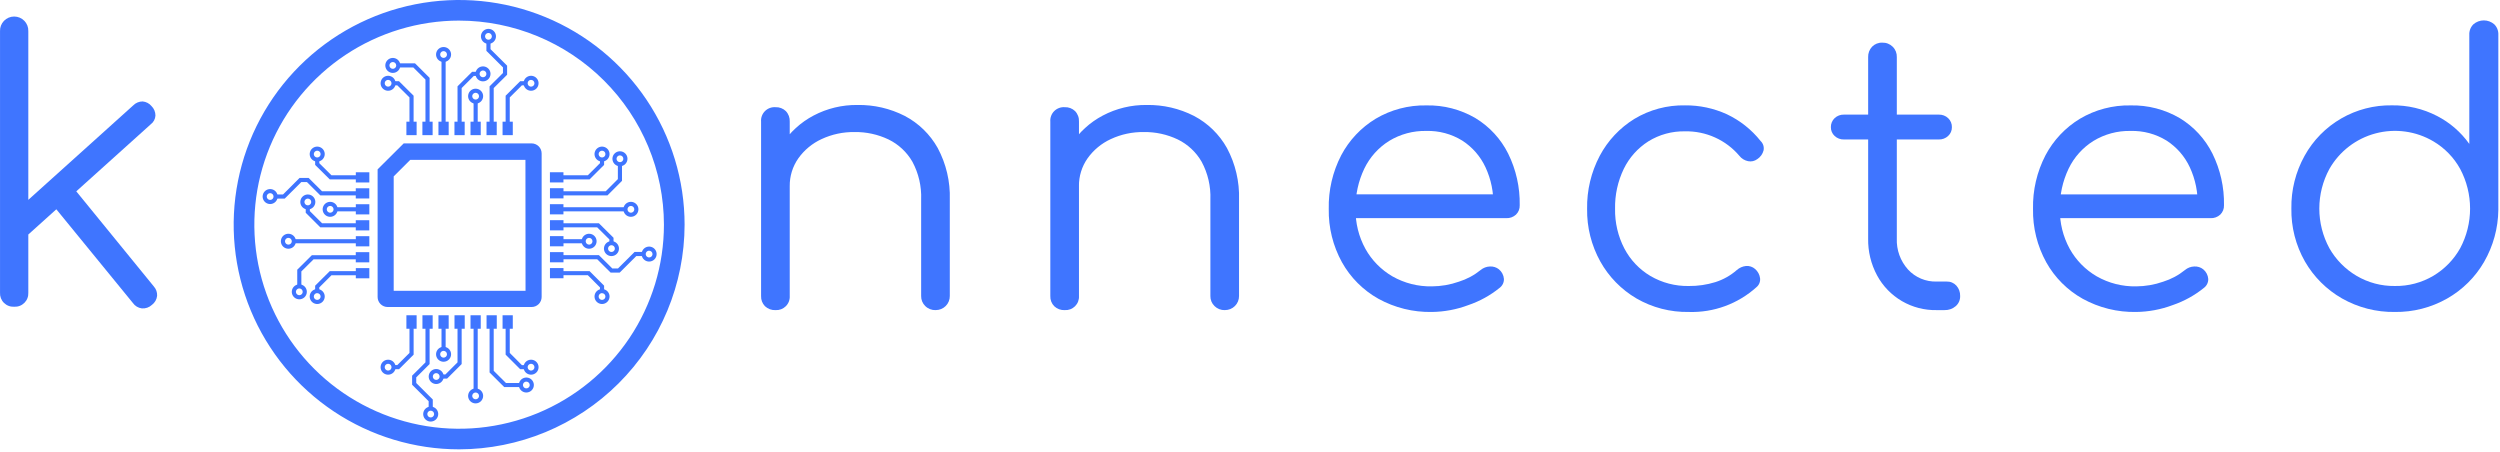<svg width="227" height="41" viewBox="0 0 227 41" fill="none" xmlns="http://www.w3.org/2000/svg">
<path d="M70.423 28.159C70.247 28.168 70.071 28.141 69.905 28.08C69.74 28.019 69.588 27.925 69.46 27.804C69.341 27.682 69.248 27.537 69.187 27.378C69.126 27.219 69.098 27.049 69.106 26.879V11.047C69.091 10.871 69.116 10.694 69.177 10.529C69.238 10.363 69.335 10.212 69.46 10.087C69.585 9.962 69.736 9.866 69.903 9.805C70.069 9.744 70.247 9.719 70.423 9.733C70.594 9.726 70.765 9.754 70.925 9.815C71.085 9.876 71.23 9.968 71.353 10.087C71.475 10.215 71.569 10.366 71.63 10.531C71.691 10.696 71.717 10.872 71.708 11.047V26.878C71.718 27.048 71.691 27.219 71.629 27.379C71.568 27.538 71.474 27.683 71.353 27.804C71.232 27.925 71.086 28.019 70.926 28.08C70.766 28.141 70.594 28.167 70.423 28.158V28.159ZM84.958 28.159C84.783 28.165 84.609 28.135 84.446 28.071C84.283 28.007 84.135 27.911 84.012 27.788C83.891 27.67 83.795 27.529 83.731 27.372C83.667 27.216 83.636 27.048 83.64 26.88V18.12C83.687 16.925 83.412 15.739 82.846 14.685C82.343 13.812 81.589 13.108 80.682 12.664C79.718 12.204 78.659 11.973 77.589 11.99C76.556 11.975 75.534 12.194 74.598 12.63C73.752 13.02 73.023 13.624 72.485 14.382C71.967 15.122 71.695 16.006 71.708 16.908H69.849C69.873 15.563 70.27 14.252 70.998 13.119C71.714 12.012 72.703 11.107 73.871 10.492C75.099 9.844 76.471 9.514 77.86 9.532C79.351 9.507 80.825 9.848 82.152 10.525C83.412 11.187 84.452 12.199 85.144 13.439C85.914 14.877 86.293 16.492 86.242 18.121V26.876C86.244 27.045 86.212 27.212 86.148 27.368C86.085 27.524 85.99 27.666 85.87 27.786C85.751 27.905 85.608 27.999 85.451 28.063C85.295 28.126 85.127 28.158 84.958 28.156V28.159Z" fill="#3F75FF"/>
<path d="M96.686 28.159C96.51 28.168 96.334 28.141 96.168 28.08C96.003 28.019 95.852 27.925 95.724 27.804C95.604 27.682 95.511 27.537 95.45 27.378C95.389 27.219 95.362 27.049 95.369 26.879V11.047C95.355 10.871 95.379 10.694 95.44 10.529C95.501 10.363 95.598 10.212 95.723 10.087C95.849 9.962 96 9.866 96.166 9.805C96.332 9.744 96.51 9.719 96.686 9.733C96.858 9.726 97.028 9.754 97.188 9.815C97.348 9.876 97.494 9.968 97.616 10.087C97.738 10.215 97.832 10.366 97.893 10.531C97.954 10.696 97.98 10.872 97.971 11.047V26.878C97.981 27.048 97.954 27.219 97.893 27.379C97.832 27.538 97.738 27.683 97.617 27.804C97.495 27.925 97.35 28.019 97.19 28.08C97.03 28.141 96.859 28.167 96.687 28.158L96.686 28.159ZM111.221 28.159C111.046 28.165 110.872 28.135 110.709 28.071C110.547 28.007 110.399 27.911 110.275 27.788C110.154 27.67 110.058 27.529 109.994 27.372C109.93 27.216 109.899 27.048 109.903 26.88V18.12C109.95 16.925 109.676 15.739 109.108 14.685C108.605 13.812 107.852 13.108 106.945 12.664C105.98 12.204 104.921 11.973 103.852 11.99C102.819 11.975 101.796 12.194 100.86 12.63C100.014 13.02 99.286 13.624 98.747 14.382C98.229 15.122 97.957 16.006 97.969 16.908H96.112C96.135 15.563 96.533 14.252 97.261 13.119C97.976 12.012 98.965 11.107 100.134 10.492C101.361 9.844 102.733 9.514 104.122 9.532C105.613 9.507 107.087 9.848 108.414 10.525C109.674 11.187 110.714 12.199 111.406 13.439C112.176 14.877 112.555 16.492 112.504 18.121V26.876C112.506 27.045 112.474 27.212 112.41 27.368C112.346 27.524 112.251 27.666 112.132 27.786C112.012 27.905 111.87 27.999 111.713 28.063C111.556 28.126 111.388 28.158 111.219 28.156L111.221 28.159Z" fill="#3F75FF"/>
<path d="M130.013 28.326C128.319 28.359 126.646 27.947 125.163 27.13C123.772 26.352 122.626 25.204 121.851 23.815C121.033 22.331 120.619 20.659 120.651 18.965C120.615 17.274 121.004 15.601 121.783 14.098C122.504 12.731 123.585 11.585 124.909 10.783C126.298 9.959 127.89 9.539 129.507 9.571C131.079 9.534 132.63 9.937 133.985 10.733C135.255 11.506 136.281 12.621 136.942 13.949C137.66 15.405 138.019 17.01 137.99 18.631C137.997 18.79 137.971 18.949 137.912 19.097C137.853 19.245 137.764 19.379 137.649 19.49C137.41 19.708 137.094 19.823 136.771 19.809H122.408V17.648H137.044L135.594 18.693C135.636 17.486 135.393 16.286 134.884 15.19C134.424 14.198 133.692 13.357 132.771 12.764C131.793 12.162 130.659 11.858 129.51 11.889C128.319 11.863 127.146 12.179 126.13 12.798C125.158 13.407 124.379 14.277 123.881 15.308C123.335 16.448 123.063 17.699 123.087 18.963C123.062 20.232 123.37 21.487 123.983 22.601C124.559 23.636 125.406 24.497 126.432 25.093C127.522 25.713 128.76 26.027 130.015 26.002C130.85 25.997 131.678 25.854 132.466 25.577C133.186 25.352 133.857 24.992 134.443 24.517C134.681 24.318 134.978 24.206 135.288 24.196C135.581 24.179 135.87 24.27 136.099 24.451C136.231 24.559 136.339 24.692 136.418 24.843C136.496 24.993 136.543 25.158 136.556 25.327C136.561 25.483 136.529 25.638 136.461 25.779C136.393 25.92 136.292 26.042 136.167 26.136C135.321 26.822 134.36 27.352 133.328 27.702C132.268 28.102 131.146 28.313 130.013 28.326V28.326Z" fill="#3F75FF"/>
<path d="M153.337 28.326C151.671 28.356 150.028 27.931 148.587 27.097C147.214 26.291 146.083 25.134 145.309 23.746C144.497 22.283 144.083 20.634 144.109 18.963C144.08 17.287 144.475 15.63 145.258 14.146C145.988 12.771 147.073 11.614 148.401 10.796C149.786 9.961 151.38 9.535 152.999 9.567C154.311 9.553 155.609 9.83 156.802 10.375C157.994 10.939 159.041 11.769 159.86 12.8C159.975 12.909 160.06 13.044 160.108 13.194C160.155 13.345 160.163 13.504 160.132 13.659C160.047 13.986 159.842 14.269 159.557 14.451C159.44 14.538 159.305 14.6 159.163 14.632C159.02 14.664 158.872 14.665 158.728 14.636C158.413 14.573 158.132 14.4 157.934 14.147C157.33 13.434 156.573 12.864 155.719 12.48C154.866 12.095 153.936 11.906 153 11.925C151.826 11.901 150.671 12.216 149.673 12.833C148.712 13.443 147.94 14.306 147.442 15.326C146.895 16.46 146.623 17.706 146.648 18.963C146.626 20.216 146.916 21.455 147.494 22.567C148.035 23.601 148.854 24.463 149.859 25.06C150.913 25.677 152.118 25.991 153.341 25.969C154.16 25.978 154.976 25.859 155.757 25.616C156.474 25.388 157.136 25.016 157.701 24.521C157.936 24.311 158.232 24.182 158.546 24.15C158.692 24.139 158.839 24.158 158.979 24.204C159.118 24.25 159.247 24.323 159.357 24.42C159.61 24.634 159.773 24.934 159.814 25.262C159.832 25.413 159.812 25.566 159.756 25.707C159.7 25.848 159.61 25.973 159.493 26.07C157.812 27.589 155.605 28.398 153.337 28.326V28.326Z" fill="#3F75FF"/>
<path d="M167.431 12.664C167.276 12.669 167.121 12.643 166.976 12.588C166.831 12.534 166.698 12.451 166.585 12.345C166.475 12.244 166.388 12.122 166.329 11.985C166.27 11.848 166.241 11.701 166.244 11.552C166.239 11.399 166.267 11.245 166.326 11.103C166.385 10.961 166.473 10.833 166.585 10.727C166.698 10.621 166.831 10.538 166.976 10.483C167.121 10.428 167.276 10.403 167.431 10.407H176.046C176.201 10.403 176.355 10.429 176.5 10.483C176.645 10.538 176.778 10.621 176.89 10.727C177.003 10.833 177.091 10.961 177.15 11.103C177.209 11.245 177.237 11.399 177.232 11.552C177.234 11.701 177.205 11.848 177.147 11.985C177.088 12.122 177 12.244 176.89 12.345C176.778 12.451 176.645 12.534 176.5 12.588C176.355 12.643 176.201 12.669 176.046 12.664H167.431ZM175.847 28.158C174.742 28.18 173.652 27.898 172.698 27.343C171.744 26.787 170.962 25.979 170.439 25.009C169.885 23.979 169.606 22.825 169.628 21.657V5.187C169.622 5.014 169.65 4.842 169.711 4.68C169.772 4.518 169.864 4.369 169.983 4.243C170.103 4.12 170.248 4.023 170.408 3.959C170.568 3.896 170.74 3.866 170.913 3.873C171.087 3.867 171.262 3.896 171.425 3.96C171.588 4.024 171.735 4.12 171.859 4.244C171.983 4.367 172.08 4.514 172.144 4.676C172.208 4.839 172.237 5.012 172.231 5.187V21.657C172.189 22.691 172.553 23.699 173.246 24.47C173.574 24.829 173.977 25.112 174.427 25.301C174.876 25.49 175.361 25.58 175.848 25.565H176.761C176.925 25.559 177.089 25.589 177.241 25.653C177.393 25.717 177.529 25.813 177.639 25.934C177.87 26.194 177.993 26.531 177.981 26.878C177.987 27.053 177.953 27.226 177.883 27.387C177.813 27.547 177.707 27.689 177.575 27.803C177.293 28.044 176.931 28.17 176.56 28.158H175.847Z" fill="#3F75FF"/>
<path d="M193.962 28.326C192.268 28.359 190.595 27.947 189.112 27.13C187.721 26.352 186.574 25.204 185.799 23.815C184.981 22.331 184.567 20.659 184.598 18.965C184.563 17.274 184.952 15.601 185.731 14.098C186.453 12.731 187.533 11.585 188.857 10.783C190.246 9.959 191.838 9.539 193.454 9.571C195.027 9.534 196.578 9.937 197.933 10.733C199.204 11.506 200.229 12.621 200.891 13.949C201.608 15.405 201.968 17.01 201.938 18.631C201.945 18.79 201.919 18.949 201.86 19.097C201.801 19.245 201.711 19.379 201.597 19.49C201.358 19.708 201.042 19.823 200.718 19.809H186.36V17.649H200.996L199.546 18.693C199.588 17.486 199.344 16.286 198.836 15.19C198.376 14.198 197.643 13.357 196.723 12.764C195.744 12.162 194.611 11.858 193.461 11.889C192.27 11.863 191.097 12.179 190.081 12.799C189.109 13.407 188.33 14.277 187.833 15.308C187.287 16.448 187.014 17.699 187.038 18.963C187.013 20.232 187.322 21.487 187.934 22.601C188.511 23.636 189.357 24.497 190.384 25.093C191.474 25.713 192.712 26.027 193.967 26.002C194.802 25.997 195.63 25.854 196.418 25.577C197.139 25.352 197.81 24.992 198.396 24.517C198.633 24.318 198.931 24.205 199.241 24.196C199.534 24.179 199.822 24.27 200.052 24.451C200.184 24.559 200.292 24.692 200.37 24.843C200.449 24.993 200.496 25.158 200.509 25.328C200.514 25.483 200.481 25.638 200.413 25.779C200.346 25.92 200.245 26.042 200.12 26.136C199.274 26.822 198.313 27.352 197.281 27.702C196.22 28.102 195.096 28.313 193.962 28.326V28.326Z" fill="#3F75FF"/>
<path d="M217.452 28.326C215.771 28.352 214.114 27.927 212.653 27.097C211.253 26.297 210.093 25.14 209.29 23.746C208.454 22.279 208.028 20.615 208.057 18.929C208.03 17.257 208.444 15.608 209.257 14.146C210.035 12.736 211.185 11.565 212.582 10.758C213.978 9.951 215.569 9.538 217.184 9.565C218.605 9.544 220.01 9.874 221.273 10.525C222.444 11.125 223.452 11.997 224.213 13.068V3.165C224.204 2.988 224.233 2.811 224.297 2.646C224.361 2.481 224.459 2.331 224.585 2.206C224.847 1.978 225.184 1.852 225.531 1.852C225.879 1.852 226.216 1.978 226.478 2.206C226.604 2.331 226.702 2.481 226.766 2.646C226.83 2.812 226.858 2.988 226.849 3.165V19.06C226.829 20.723 226.381 22.352 225.548 23.792C224.747 25.173 223.592 26.317 222.202 27.107C220.756 27.928 219.116 28.349 217.452 28.326ZM217.452 25.968C218.682 25.989 219.893 25.668 220.95 25.042C221.968 24.434 222.809 23.57 223.387 22.536C223.976 21.428 224.283 20.194 224.283 18.941C224.283 17.687 223.976 16.453 223.387 15.345C222.817 14.306 221.976 13.44 220.954 12.836C220.171 12.373 219.303 12.071 218.401 11.947C217.499 11.822 216.581 11.879 215.701 12.113C214.821 12.346 213.997 12.752 213.277 13.307C212.556 13.863 211.954 14.555 211.506 15.345C210.907 16.45 210.594 17.685 210.594 18.941C210.594 20.196 210.907 21.431 211.506 22.536C212.095 23.572 212.946 24.437 213.974 25.045C215.026 25.666 216.23 25.985 217.452 25.968V25.968Z" fill="#3F75FF"/>
<path d="M48.268 13.02H36.657L34.287 15.378V26.968C34.287 27.209 34.383 27.441 34.554 27.611C34.726 27.782 34.958 27.877 35.2 27.877H48.268C48.51 27.877 48.742 27.782 48.913 27.611C49.084 27.441 49.181 27.209 49.181 26.968V13.945C49.182 13.826 49.161 13.707 49.117 13.596C49.073 13.485 49.007 13.383 48.924 13.297C48.841 13.212 48.741 13.143 48.631 13.095C48.521 13.048 48.403 13.022 48.283 13.02H48.268ZM47.719 26.407H35.748V16.014L37.25 14.517H47.71L47.719 26.407Z" fill="#3F75FF"/>
<path d="M37.829 11.048H36.901V12.272H37.829V11.048Z" fill="#3F75FF"/>
<path d="M39.282 11.048H38.354V12.272H39.282V11.048Z" fill="#3F75FF"/>
<path d="M40.74 11.048H39.812V12.272H40.74V11.048Z" fill="#3F75FF"/>
<path d="M42.193 11.048H41.265V12.272H42.193V11.048Z" fill="#3F75FF"/>
<path d="M43.651 11.048H42.722V12.272H43.651V11.048Z" fill="#3F75FF"/>
<path d="M46.561 11.048H45.633V12.272H46.561V11.048Z" fill="#3F75FF"/>
<path d="M45.104 11.048H44.176V12.272H45.104V11.048Z" fill="#3F75FF"/>
<path d="M37.555 11.104H37.18V8.846L36.071 7.747H35.794V7.373H36.228L37.555 8.691V11.104Z" fill="#3F75FF"/>
<path d="M35.241 8.241C35.106 8.241 34.974 8.201 34.862 8.126C34.749 8.051 34.662 7.945 34.61 7.821C34.559 7.697 34.545 7.56 34.572 7.428C34.598 7.296 34.663 7.175 34.758 7.08C34.854 6.985 34.975 6.92 35.108 6.894C35.24 6.868 35.377 6.881 35.502 6.933C35.627 6.984 35.733 7.071 35.808 7.183C35.883 7.295 35.923 7.426 35.923 7.561C35.923 7.741 35.851 7.914 35.723 8.042C35.595 8.169 35.422 8.241 35.241 8.241V8.241ZM35.241 7.253C35.18 7.253 35.12 7.271 35.07 7.305C35.019 7.338 34.98 7.386 34.956 7.442C34.933 7.499 34.927 7.56 34.939 7.62C34.951 7.679 34.98 7.734 35.023 7.777C35.066 7.82 35.121 7.849 35.181 7.861C35.24 7.873 35.302 7.867 35.359 7.843C35.415 7.82 35.463 7.781 35.497 7.73C35.531 7.68 35.549 7.621 35.549 7.56C35.548 7.479 35.516 7.401 35.458 7.343C35.401 7.286 35.322 7.253 35.241 7.253V7.253Z" fill="#3F75FF"/>
<path d="M46.286 11.104H45.911V8.691L47.234 7.373H47.668V7.747H47.389L46.286 8.846V11.104Z" fill="#3F75FF"/>
<path d="M48.22 8.241C48.085 8.241 47.953 8.201 47.841 8.126C47.729 8.051 47.641 7.945 47.59 7.821C47.538 7.697 47.524 7.56 47.551 7.428C47.577 7.296 47.642 7.175 47.737 7.08C47.833 6.985 47.955 6.92 48.087 6.894C48.219 6.868 48.356 6.881 48.481 6.933C48.606 6.984 48.712 7.071 48.787 7.183C48.862 7.295 48.902 7.426 48.902 7.561C48.902 7.741 48.831 7.914 48.703 8.042C48.575 8.169 48.401 8.241 48.22 8.241V8.241ZM48.22 7.253C48.159 7.253 48.1 7.271 48.049 7.305C47.998 7.338 47.959 7.386 47.935 7.442C47.912 7.499 47.906 7.56 47.918 7.62C47.93 7.679 47.959 7.734 48.002 7.777C48.045 7.82 48.1 7.849 48.16 7.861C48.22 7.873 48.282 7.867 48.338 7.843C48.394 7.82 48.442 7.781 48.476 7.73C48.51 7.68 48.528 7.621 48.528 7.56C48.528 7.479 48.495 7.401 48.438 7.343C48.38 7.286 48.302 7.253 48.22 7.253Z" fill="#3F75FF"/>
<path d="M41.918 11.104H41.543V7.838L42.866 6.519H43.304V6.893H43.022L41.919 7.993L41.918 11.104Z" fill="#3F75FF"/>
<path d="M43.856 7.388C43.721 7.388 43.589 7.348 43.477 7.274C43.365 7.199 43.277 7.093 43.225 6.968C43.174 6.844 43.16 6.707 43.187 6.576C43.213 6.444 43.278 6.322 43.373 6.227C43.469 6.132 43.59 6.067 43.723 6.041C43.855 6.015 43.992 6.028 44.117 6.08C44.242 6.131 44.348 6.219 44.423 6.33C44.498 6.442 44.538 6.574 44.538 6.708C44.538 6.889 44.467 7.061 44.339 7.189C44.211 7.317 44.037 7.388 43.856 7.388V7.388ZM43.856 6.4C43.795 6.4 43.736 6.418 43.685 6.452C43.634 6.486 43.595 6.534 43.572 6.59C43.548 6.646 43.542 6.708 43.554 6.767C43.566 6.827 43.595 6.881 43.638 6.924C43.681 6.967 43.736 6.996 43.796 7.008C43.856 7.02 43.918 7.014 43.974 6.991C44.03 6.968 44.078 6.928 44.112 6.878C44.146 6.827 44.164 6.768 44.164 6.707C44.164 6.626 44.132 6.548 44.074 6.49C44.016 6.432 43.938 6.4 43.856 6.4V6.4Z" fill="#3F75FF"/>
<path d="M44.829 11.104H44.454V7.838L45.67 6.629V6.119L44.165 4.619V3.797H44.54V4.464L46.046 5.964V6.786L44.829 7.994V11.104Z" fill="#3F75FF"/>
<path d="M39.008 11.102H38.632V7.225L37.529 6.126H36.221V5.752H37.684L39.008 7.07V11.102Z" fill="#3F75FF"/>
<path d="M40.464 5.445H40.089V11.104H40.464V5.445Z" fill="#3F75FF"/>
<path d="M35.669 6.621C35.534 6.621 35.402 6.581 35.29 6.506C35.177 6.431 35.09 6.325 35.038 6.201C34.987 6.077 34.973 5.94 34.999 5.808C35.026 5.676 35.091 5.555 35.186 5.46C35.282 5.365 35.403 5.3 35.536 5.274C35.668 5.247 35.805 5.261 35.93 5.312C36.055 5.364 36.161 5.451 36.236 5.563C36.311 5.675 36.351 5.806 36.351 5.941C36.351 6.121 36.279 6.294 36.151 6.421C36.023 6.549 35.85 6.621 35.669 6.621V6.621ZM35.669 5.633C35.608 5.633 35.548 5.651 35.498 5.685C35.447 5.718 35.407 5.766 35.384 5.822C35.361 5.878 35.355 5.94 35.367 6C35.379 6.059 35.408 6.114 35.451 6.157C35.494 6.2 35.549 6.229 35.609 6.241C35.668 6.253 35.73 6.247 35.787 6.223C35.843 6.2 35.891 6.161 35.925 6.11C35.959 6.06 35.977 6 35.977 5.94C35.977 5.899 35.969 5.859 35.953 5.822C35.938 5.785 35.915 5.751 35.887 5.722C35.858 5.694 35.824 5.671 35.787 5.656C35.749 5.64 35.709 5.632 35.669 5.632V5.633Z" fill="#3F75FF"/>
<path d="M40.277 5.63C40.142 5.63 40.01 5.59 39.898 5.515C39.785 5.44 39.698 5.334 39.646 5.21C39.595 5.085 39.581 4.949 39.608 4.817C39.634 4.685 39.699 4.564 39.794 4.469C39.89 4.374 40.011 4.309 40.144 4.283C40.276 4.256 40.413 4.27 40.538 4.321C40.663 4.373 40.769 4.46 40.844 4.572C40.919 4.684 40.959 4.815 40.959 4.95C40.959 5.13 40.887 5.303 40.759 5.43C40.631 5.558 40.458 5.63 40.277 5.63ZM40.277 4.642C40.216 4.642 40.156 4.66 40.106 4.694C40.055 4.727 40.016 4.775 39.992 4.831C39.969 4.887 39.963 4.949 39.975 5.009C39.987 5.068 40.016 5.123 40.059 5.166C40.102 5.209 40.157 5.238 40.217 5.25C40.276 5.261 40.339 5.255 40.395 5.232C40.451 5.209 40.499 5.17 40.533 5.119C40.567 5.069 40.585 5.009 40.585 4.949C40.585 4.867 40.552 4.789 40.495 4.731C40.437 4.674 40.359 4.641 40.277 4.641V4.642Z" fill="#3F75FF"/>
<path d="M44.352 3.982C44.217 3.982 44.085 3.942 43.972 3.868C43.86 3.793 43.773 3.687 43.721 3.562C43.669 3.438 43.656 3.301 43.682 3.17C43.709 3.038 43.774 2.916 43.869 2.821C43.965 2.726 44.086 2.662 44.218 2.635C44.351 2.609 44.488 2.623 44.613 2.674C44.737 2.725 44.844 2.813 44.919 2.924C44.994 3.036 45.034 3.168 45.034 3.302C45.034 3.483 44.962 3.656 44.834 3.783C44.706 3.911 44.533 3.982 44.352 3.982V3.982ZM44.352 2.994C44.291 2.994 44.231 3.012 44.181 3.045C44.13 3.079 44.09 3.127 44.067 3.183C44.044 3.239 44.038 3.301 44.05 3.36C44.062 3.42 44.091 3.475 44.134 3.518C44.177 3.56 44.232 3.59 44.291 3.601C44.351 3.613 44.413 3.607 44.469 3.584C44.526 3.561 44.574 3.521 44.608 3.471C44.642 3.421 44.66 3.361 44.66 3.301C44.659 3.219 44.627 3.141 44.569 3.084C44.511 3.026 44.433 2.994 44.352 2.994Z" fill="#3F75FF"/>
<path d="M43.376 9.225H43.001V11.104H43.376V9.225Z" fill="#3F75FF"/>
<path d="M43.187 9.413C43.052 9.413 42.92 9.373 42.808 9.298C42.696 9.224 42.608 9.117 42.557 8.993C42.505 8.869 42.491 8.732 42.518 8.6C42.544 8.468 42.609 8.347 42.705 8.252C42.8 8.157 42.922 8.092 43.054 8.066C43.186 8.04 43.324 8.053 43.448 8.105C43.573 8.156 43.679 8.243 43.754 8.355C43.829 8.467 43.869 8.598 43.869 8.733C43.869 8.913 43.797 9.086 43.67 9.214C43.542 9.341 43.368 9.413 43.187 9.413V9.413ZM43.187 8.425C43.126 8.425 43.067 8.443 43.016 8.477C42.965 8.511 42.926 8.559 42.903 8.615C42.879 8.671 42.873 8.732 42.885 8.792C42.897 8.851 42.926 8.906 42.969 8.949C43.012 8.992 43.067 9.021 43.127 9.033C43.187 9.045 43.249 9.039 43.305 9.016C43.361 8.992 43.409 8.953 43.443 8.903C43.477 8.852 43.495 8.793 43.495 8.732C43.495 8.692 43.487 8.652 43.472 8.614C43.456 8.577 43.434 8.543 43.405 8.515C43.377 8.486 43.343 8.463 43.305 8.448C43.268 8.432 43.228 8.424 43.187 8.424V8.425Z" fill="#3F75FF"/>
<path d="M46.561 28.626H45.633V29.85H46.561V28.626Z" fill="#3F75FF"/>
<path d="M45.107 28.626H44.179V29.85H45.107V28.626Z" fill="#3F75FF"/>
<path d="M43.651 28.626H42.722V29.85H43.651V28.626Z" fill="#3F75FF"/>
<path d="M42.197 28.626H41.269V29.85H42.197V28.626Z" fill="#3F75FF"/>
<path d="M40.74 28.626H39.812V29.85H40.74V28.626Z" fill="#3F75FF"/>
<path d="M37.829 28.626H36.901V29.85H37.829V28.626Z" fill="#3F75FF"/>
<path d="M39.286 28.626H38.358V29.85H39.286V28.626Z" fill="#3F75FF"/>
<path d="M47.669 33.525H47.234L45.911 32.202V29.79H46.286V32.047L47.389 33.153H47.668L47.669 33.525Z" fill="#3F75FF"/>
<path d="M48.22 34.021C48.085 34.021 47.953 33.981 47.841 33.907C47.729 33.832 47.641 33.726 47.59 33.601C47.538 33.477 47.524 33.34 47.551 33.209C47.577 33.077 47.642 32.956 47.737 32.86C47.833 32.765 47.955 32.7 48.087 32.674C48.219 32.648 48.356 32.661 48.481 32.713C48.606 32.764 48.712 32.852 48.787 32.963C48.862 33.075 48.902 33.207 48.902 33.341C48.902 33.522 48.831 33.694 48.703 33.822C48.575 33.95 48.401 34.021 48.22 34.021ZM48.22 33.033C48.159 33.033 48.1 33.051 48.049 33.084C47.998 33.118 47.959 33.166 47.935 33.222C47.912 33.278 47.906 33.34 47.918 33.399C47.93 33.459 47.959 33.514 48.002 33.556C48.045 33.599 48.1 33.629 48.16 33.641C48.22 33.652 48.282 33.646 48.338 33.623C48.394 33.6 48.442 33.56 48.476 33.51C48.51 33.459 48.528 33.4 48.528 33.34C48.528 33.299 48.52 33.259 48.505 33.222C48.489 33.184 48.467 33.15 48.438 33.122C48.41 33.093 48.376 33.07 48.338 33.055C48.301 33.039 48.261 33.031 48.22 33.031V33.033Z" fill="#3F75FF"/>
<path d="M36.228 33.525H35.794V33.151H36.072L37.181 32.046V29.79H37.557V32.202L36.228 33.525Z" fill="#3F75FF"/>
<path d="M35.241 34.021C35.106 34.021 34.974 33.981 34.862 33.907C34.749 33.832 34.662 33.726 34.61 33.601C34.559 33.477 34.545 33.34 34.572 33.209C34.598 33.077 34.663 32.956 34.758 32.86C34.854 32.765 34.975 32.7 35.108 32.674C35.24 32.648 35.377 32.661 35.502 32.713C35.627 32.764 35.733 32.852 35.808 32.963C35.883 33.075 35.923 33.207 35.923 33.341C35.923 33.522 35.851 33.694 35.723 33.822C35.595 33.95 35.422 34.021 35.241 34.021ZM35.241 33.033C35.18 33.033 35.12 33.051 35.07 33.084C35.019 33.118 34.98 33.166 34.956 33.222C34.933 33.278 34.927 33.34 34.939 33.399C34.951 33.459 34.98 33.514 35.023 33.556C35.066 33.599 35.121 33.629 35.181 33.641C35.24 33.652 35.302 33.646 35.359 33.623C35.415 33.6 35.463 33.56 35.497 33.51C35.531 33.459 35.549 33.4 35.549 33.34C35.549 33.299 35.541 33.259 35.526 33.222C35.51 33.184 35.487 33.15 35.459 33.122C35.43 33.093 35.396 33.07 35.359 33.055C35.321 33.039 35.281 33.031 35.241 33.031V33.033Z" fill="#3F75FF"/>
<path d="M40.596 34.375H40.157V34.001H40.44L41.543 32.902V29.791H41.919V33.056L40.596 34.375Z" fill="#3F75FF"/>
<path d="M39.609 34.868C39.474 34.868 39.342 34.828 39.23 34.753C39.118 34.678 39.03 34.572 38.978 34.448C38.927 34.324 38.913 34.187 38.94 34.055C38.966 33.923 39.031 33.802 39.126 33.707C39.222 33.612 39.343 33.547 39.476 33.521C39.608 33.495 39.745 33.508 39.87 33.56C39.995 33.611 40.101 33.698 40.176 33.81C40.251 33.922 40.291 34.053 40.291 34.188C40.291 34.368 40.219 34.541 40.091 34.669C39.964 34.796 39.79 34.868 39.609 34.868V34.868ZM39.609 33.88C39.548 33.88 39.489 33.898 39.438 33.932C39.387 33.966 39.348 34.014 39.324 34.07C39.301 34.126 39.295 34.187 39.307 34.247C39.319 34.306 39.348 34.361 39.391 34.404C39.434 34.447 39.489 34.476 39.549 34.488C39.609 34.5 39.67 34.494 39.727 34.471C39.783 34.447 39.831 34.408 39.865 34.358C39.899 34.307 39.917 34.248 39.917 34.187C39.917 34.106 39.884 34.028 39.826 33.97C39.769 33.913 39.691 33.88 39.609 33.88V33.88Z" fill="#3F75FF"/>
<path d="M39.298 37.102H38.922V36.432L37.42 34.935V34.111L38.633 32.902V29.791H39.008V33.056L37.795 34.264V34.779L39.297 36.276L39.298 37.102Z" fill="#3F75FF"/>
<path d="M47.244 35.145H45.781L44.454 33.822V29.79H44.829V33.669L45.938 34.774H47.247L47.244 35.145Z" fill="#3F75FF"/>
<path d="M43.376 29.79H43.001V35.452H43.376V29.79Z" fill="#3F75FF"/>
<path d="M47.792 35.64C47.657 35.64 47.525 35.6 47.413 35.525C47.3 35.45 47.213 35.344 47.161 35.22C47.11 35.096 47.096 34.959 47.123 34.827C47.149 34.695 47.214 34.574 47.309 34.479C47.405 34.384 47.526 34.319 47.659 34.293C47.791 34.267 47.928 34.28 48.053 34.331C48.178 34.383 48.284 34.47 48.359 34.582C48.434 34.694 48.474 34.825 48.474 34.96C48.474 35.14 48.402 35.313 48.274 35.441C48.146 35.568 47.973 35.64 47.792 35.64V35.64ZM47.792 34.651C47.731 34.651 47.671 34.669 47.621 34.703C47.57 34.736 47.531 34.784 47.507 34.84C47.484 34.897 47.478 34.958 47.49 35.018C47.502 35.077 47.531 35.132 47.574 35.175C47.617 35.218 47.672 35.247 47.732 35.259C47.791 35.271 47.853 35.265 47.91 35.241C47.966 35.218 48.014 35.179 48.048 35.128C48.082 35.078 48.1 35.019 48.1 34.958C48.099 34.877 48.067 34.799 48.009 34.741C47.952 34.684 47.873 34.651 47.792 34.651V34.651Z" fill="#3F75FF"/>
<path d="M43.187 36.628C43.052 36.628 42.92 36.588 42.808 36.514C42.696 36.439 42.608 36.333 42.557 36.208C42.505 36.084 42.491 35.947 42.518 35.816C42.544 35.684 42.609 35.562 42.705 35.467C42.8 35.372 42.922 35.307 43.054 35.281C43.186 35.255 43.324 35.269 43.448 35.32C43.573 35.371 43.679 35.459 43.754 35.57C43.829 35.682 43.869 35.814 43.869 35.948C43.869 36.129 43.797 36.301 43.67 36.429C43.542 36.556 43.368 36.628 43.187 36.628V36.628ZM43.187 35.641C43.126 35.641 43.067 35.658 43.016 35.692C42.965 35.726 42.926 35.774 42.903 35.83C42.879 35.886 42.873 35.948 42.885 36.007C42.897 36.067 42.926 36.121 42.969 36.164C43.012 36.207 43.067 36.236 43.127 36.248C43.187 36.26 43.249 36.254 43.305 36.231C43.361 36.208 43.409 36.168 43.443 36.118C43.477 36.067 43.495 36.008 43.495 35.947C43.495 35.907 43.487 35.867 43.472 35.83C43.456 35.792 43.434 35.758 43.405 35.73C43.377 35.701 43.343 35.678 43.305 35.663C43.268 35.648 43.228 35.64 43.187 35.64V35.641Z" fill="#3F75FF"/>
<path d="M39.109 38.278C38.974 38.278 38.842 38.238 38.73 38.163C38.618 38.089 38.53 37.983 38.478 37.858C38.427 37.734 38.413 37.597 38.44 37.465C38.466 37.334 38.531 37.212 38.626 37.117C38.722 37.022 38.843 36.957 38.976 36.931C39.108 36.905 39.245 36.918 39.37 36.97C39.495 37.021 39.601 37.108 39.676 37.22C39.751 37.332 39.791 37.464 39.791 37.598C39.791 37.778 39.719 37.951 39.591 38.079C39.464 38.206 39.29 38.278 39.109 38.278V38.278ZM39.109 37.29C39.048 37.29 38.989 37.308 38.938 37.342C38.887 37.376 38.848 37.424 38.824 37.48C38.801 37.536 38.795 37.597 38.807 37.657C38.819 37.717 38.848 37.771 38.891 37.814C38.934 37.857 38.989 37.886 39.049 37.898C39.109 37.91 39.17 37.904 39.227 37.881C39.283 37.857 39.331 37.818 39.365 37.768C39.399 37.717 39.417 37.658 39.417 37.597C39.417 37.557 39.409 37.517 39.394 37.48C39.378 37.442 39.356 37.408 39.327 37.38C39.298 37.351 39.264 37.328 39.227 37.313C39.19 37.297 39.149 37.289 39.109 37.289V37.29Z" fill="#3F75FF"/>
<path d="M40.464 29.79H40.089V31.672H40.464V29.79Z" fill="#3F75FF"/>
<path d="M40.277 32.847C40.142 32.847 40.01 32.807 39.898 32.733C39.785 32.658 39.698 32.552 39.646 32.428C39.595 32.303 39.581 32.167 39.608 32.035C39.634 31.903 39.699 31.782 39.794 31.686C39.89 31.591 40.011 31.527 40.144 31.5C40.276 31.474 40.413 31.488 40.538 31.539C40.663 31.591 40.769 31.678 40.844 31.79C40.919 31.901 40.959 32.033 40.959 32.167C40.959 32.348 40.887 32.521 40.759 32.648C40.631 32.776 40.458 32.847 40.277 32.847V32.847ZM40.277 31.859C40.216 31.859 40.156 31.877 40.106 31.91C40.055 31.944 40.016 31.992 39.992 32.048C39.969 32.104 39.963 32.166 39.975 32.225C39.987 32.285 40.016 32.34 40.059 32.383C40.102 32.426 40.157 32.455 40.217 32.467C40.276 32.478 40.339 32.472 40.395 32.449C40.451 32.426 40.499 32.387 40.533 32.336C40.567 32.286 40.585 32.226 40.585 32.166C40.585 32.084 40.552 32.006 40.494 31.949C40.437 31.891 40.358 31.859 40.277 31.859V31.859Z" fill="#3F75FF"/>
<path d="M51.161 15.64H49.933V16.565H51.161V15.64Z" fill="#3F75FF"/>
<path d="M51.165 17.088H49.936V18.013H51.165V17.088Z" fill="#3F75FF"/>
<path d="M51.161 18.54H49.933V19.465H51.161V18.54Z" fill="#3F75FF"/>
<path d="M51.165 19.992H49.936V20.917H51.165V19.992Z" fill="#3F75FF"/>
<path d="M51.165 21.44H49.936V22.365H51.165V21.44Z" fill="#3F75FF"/>
<path d="M51.165 24.341H49.936V25.265H51.165V24.341Z" fill="#3F75FF"/>
<path d="M51.165 22.893H49.936V23.818H51.165V22.893Z" fill="#3F75FF"/>
<path d="M53.53 16.292H51.108V15.917H53.374L54.477 14.818V14.537H54.852V14.974L53.53 16.292Z" fill="#3F75FF"/>
<path d="M54.665 14.672C54.53 14.672 54.398 14.632 54.285 14.557C54.173 14.482 54.086 14.376 54.034 14.252C53.983 14.128 53.969 13.991 53.995 13.859C54.022 13.727 54.087 13.606 54.182 13.511C54.278 13.416 54.399 13.351 54.531 13.325C54.664 13.299 54.801 13.312 54.926 13.364C55.05 13.415 55.157 13.502 55.232 13.614C55.307 13.726 55.347 13.857 55.347 13.992C55.347 14.081 55.329 14.17 55.295 14.252C55.261 14.335 55.211 14.409 55.147 14.473C55.084 14.536 55.008 14.586 54.926 14.62C54.843 14.654 54.754 14.672 54.665 14.672ZM54.665 13.684C54.604 13.684 54.544 13.702 54.493 13.736C54.443 13.77 54.403 13.818 54.38 13.874C54.357 13.93 54.351 13.991 54.363 14.051C54.374 14.11 54.404 14.165 54.447 14.208C54.49 14.251 54.545 14.28 54.605 14.292C54.664 14.304 54.726 14.298 54.782 14.274C54.839 14.251 54.887 14.212 54.921 14.162C54.954 14.111 54.972 14.052 54.972 13.991C54.973 13.95 54.965 13.911 54.95 13.873C54.934 13.836 54.911 13.802 54.883 13.773C54.854 13.744 54.82 13.722 54.783 13.706C54.745 13.69 54.705 13.682 54.665 13.682V13.684Z" fill="#3F75FF"/>
<path d="M54.853 26.373H54.477V26.095L53.375 24.99H51.108V24.616H53.53L54.853 25.939V26.373Z" fill="#3F75FF"/>
<path d="M54.665 27.604C54.53 27.604 54.398 27.564 54.285 27.489C54.173 27.414 54.086 27.308 54.034 27.184C53.983 27.06 53.969 26.923 53.995 26.791C54.022 26.659 54.087 26.538 54.182 26.443C54.278 26.348 54.399 26.283 54.531 26.257C54.664 26.23 54.801 26.244 54.926 26.296C55.05 26.347 55.157 26.434 55.232 26.546C55.307 26.658 55.347 26.789 55.347 26.924C55.347 27.013 55.329 27.101 55.295 27.184C55.261 27.266 55.211 27.341 55.147 27.404C55.084 27.468 55.008 27.518 54.926 27.552C54.843 27.586 54.754 27.604 54.665 27.604ZM54.665 26.616C54.604 26.616 54.544 26.634 54.493 26.668C54.443 26.701 54.403 26.749 54.38 26.805C54.357 26.861 54.351 26.923 54.363 26.983C54.374 27.042 54.404 27.097 54.447 27.14C54.49 27.183 54.545 27.212 54.605 27.224C54.664 27.236 54.726 27.23 54.782 27.206C54.839 27.183 54.887 27.144 54.921 27.093C54.954 27.043 54.972 26.984 54.972 26.923C54.971 26.842 54.938 26.765 54.881 26.708C54.823 26.652 54.746 26.62 54.665 26.619V26.616Z" fill="#3F75FF"/>
<path d="M55.709 22.02H55.334V21.742L54.225 20.643H51.108V20.273H54.382L55.709 21.59V22.02Z" fill="#3F75FF"/>
<path d="M55.521 23.253C55.386 23.253 55.254 23.213 55.142 23.138C55.029 23.063 54.942 22.957 54.89 22.833C54.839 22.709 54.825 22.572 54.852 22.44C54.878 22.308 54.943 22.187 55.038 22.092C55.134 21.997 55.255 21.932 55.388 21.906C55.52 21.879 55.657 21.893 55.782 21.944C55.907 21.996 56.013 22.083 56.088 22.195C56.163 22.307 56.203 22.438 56.203 22.573C56.203 22.753 56.131 22.926 56.003 23.053C55.875 23.181 55.702 23.253 55.521 23.253V23.253ZM55.521 22.265C55.46 22.265 55.4 22.283 55.35 22.317C55.299 22.35 55.26 22.398 55.236 22.454C55.213 22.51 55.207 22.572 55.219 22.632C55.231 22.691 55.26 22.746 55.303 22.789C55.346 22.832 55.401 22.861 55.461 22.873C55.52 22.884 55.582 22.878 55.639 22.855C55.695 22.832 55.743 22.793 55.777 22.742C55.811 22.692 55.829 22.632 55.829 22.572C55.829 22.531 55.821 22.491 55.806 22.454C55.79 22.417 55.767 22.383 55.739 22.354C55.71 22.326 55.676 22.303 55.639 22.288C55.601 22.272 55.561 22.264 55.521 22.264V22.265Z" fill="#3F75FF"/>
<path d="M56.268 24.752H55.444L54.227 23.543H51.108V23.169H54.382L55.599 24.378H56.111L57.617 22.878H58.442V23.252H57.773L56.268 24.752Z" fill="#3F75FF"/>
<path d="M55.157 17.743H51.108V17.369H54.999L56.102 16.264V14.963H56.478V16.421L55.157 17.743Z" fill="#3F75FF"/>
<path d="M56.787 18.817H51.108V19.191H56.787V18.817Z" fill="#3F75FF"/>
<path d="M56.291 15.097C56.156 15.097 56.024 15.057 55.912 14.982C55.8 14.908 55.712 14.801 55.661 14.677C55.609 14.553 55.596 14.416 55.622 14.284C55.648 14.152 55.713 14.031 55.809 13.936C55.904 13.841 56.026 13.776 56.158 13.75C56.291 13.724 56.428 13.737 56.552 13.789C56.677 13.84 56.784 13.927 56.859 14.039C56.934 14.151 56.974 14.282 56.974 14.417C56.974 14.597 56.902 14.77 56.774 14.898C56.646 15.025 56.472 15.097 56.291 15.097ZM56.291 14.109C56.23 14.109 56.171 14.127 56.12 14.161C56.07 14.194 56.03 14.242 56.007 14.299C55.983 14.355 55.977 14.416 55.989 14.476C56.001 14.535 56.031 14.59 56.074 14.633C56.117 14.676 56.172 14.705 56.231 14.717C56.291 14.729 56.353 14.723 56.409 14.7C56.465 14.676 56.514 14.637 56.547 14.586C56.581 14.536 56.599 14.477 56.599 14.416C56.599 14.335 56.566 14.257 56.509 14.199C56.451 14.142 56.373 14.109 56.291 14.109V14.109Z" fill="#3F75FF"/>
<path d="M57.286 19.687C57.151 19.687 57.019 19.647 56.907 19.572C56.795 19.497 56.707 19.391 56.656 19.267C56.604 19.143 56.59 19.006 56.617 18.874C56.643 18.742 56.708 18.621 56.803 18.526C56.899 18.431 57.02 18.366 57.153 18.34C57.285 18.314 57.422 18.327 57.547 18.379C57.672 18.43 57.778 18.517 57.853 18.629C57.928 18.741 57.968 18.872 57.968 19.007C57.968 19.187 57.896 19.36 57.768 19.488C57.641 19.615 57.467 19.687 57.286 19.687V19.687ZM57.286 18.699C57.225 18.699 57.166 18.717 57.115 18.751C57.064 18.785 57.025 18.832 57.001 18.889C56.978 18.945 56.972 19.006 56.984 19.066C56.996 19.125 57.025 19.18 57.068 19.223C57.111 19.266 57.166 19.295 57.226 19.307C57.286 19.319 57.347 19.313 57.404 19.29C57.46 19.266 57.508 19.227 57.542 19.176C57.576 19.126 57.594 19.067 57.594 19.006C57.594 18.966 57.586 18.925 57.571 18.888C57.555 18.851 57.533 18.817 57.504 18.788C57.475 18.759 57.441 18.737 57.404 18.721C57.367 18.706 57.327 18.698 57.286 18.697V18.699Z" fill="#3F75FF"/>
<path d="M58.94 23.75C58.805 23.75 58.673 23.71 58.561 23.635C58.448 23.561 58.361 23.454 58.309 23.33C58.258 23.206 58.244 23.069 58.27 22.937C58.297 22.805 58.362 22.684 58.457 22.589C58.553 22.494 58.674 22.429 58.807 22.403C58.939 22.377 59.076 22.39 59.201 22.442C59.326 22.493 59.432 22.58 59.507 22.692C59.582 22.804 59.622 22.935 59.622 23.07C59.622 23.159 59.605 23.248 59.57 23.33C59.536 23.413 59.486 23.488 59.422 23.551C59.359 23.614 59.284 23.664 59.201 23.698C59.118 23.732 59.029 23.75 58.94 23.75ZM58.94 22.762C58.879 22.762 58.819 22.78 58.769 22.814C58.718 22.848 58.678 22.895 58.655 22.952C58.632 23.008 58.626 23.069 58.638 23.129C58.65 23.188 58.679 23.243 58.722 23.286C58.765 23.329 58.82 23.358 58.88 23.37C58.939 23.382 59.001 23.376 59.058 23.352C59.114 23.329 59.162 23.29 59.196 23.239C59.23 23.189 59.248 23.13 59.248 23.069C59.247 22.988 59.214 22.911 59.157 22.854C59.099 22.797 59.021 22.765 58.94 22.765V22.762Z" fill="#3F75FF"/>
<path d="M52.993 21.718H51.108V22.091H52.993V21.718Z" fill="#3F75FF"/>
<path d="M53.489 22.585C53.354 22.585 53.222 22.545 53.11 22.471C52.998 22.396 52.91 22.29 52.859 22.166C52.807 22.041 52.793 21.905 52.82 21.773C52.846 21.641 52.911 21.52 53.007 21.424C53.102 21.329 53.224 21.265 53.356 21.238C53.488 21.212 53.626 21.226 53.75 21.277C53.875 21.328 53.981 21.416 54.056 21.527C54.131 21.639 54.171 21.771 54.171 21.905C54.171 22.086 54.099 22.259 53.972 22.386C53.844 22.514 53.67 22.585 53.489 22.585ZM53.489 21.598C53.428 21.598 53.369 21.616 53.318 21.649C53.267 21.683 53.228 21.731 53.205 21.787C53.181 21.843 53.175 21.905 53.187 21.964C53.199 22.024 53.228 22.078 53.271 22.121C53.314 22.164 53.369 22.194 53.429 22.205C53.489 22.217 53.551 22.211 53.607 22.188C53.663 22.165 53.711 22.125 53.745 22.075C53.779 22.024 53.797 21.965 53.797 21.904C53.797 21.823 53.764 21.745 53.706 21.688C53.649 21.63 53.571 21.598 53.489 21.598V21.598Z" fill="#3F75FF"/>
<path d="M33.536 24.345H32.308V25.27H33.536V24.345Z" fill="#3F75FF"/>
<path d="M33.532 22.896H32.304V23.821H33.532V22.896Z" fill="#3F75FF"/>
<path d="M33.536 21.445H32.308V22.369H33.536V21.445Z" fill="#3F75FF"/>
<path d="M33.532 19.996H32.304V20.921H33.532V19.996Z" fill="#3F75FF"/>
<path d="M33.536 18.544H32.308V19.468H33.536V18.544Z" fill="#3F75FF"/>
<path d="M33.536 15.643H32.308V16.568H33.536V15.643Z" fill="#3F75FF"/>
<path d="M33.532 17.096H32.304V18.021H33.532V17.096Z" fill="#3F75FF"/>
<path d="M28.992 26.373H28.616V25.94L29.943 24.618H32.361V24.992H30.099L28.99 26.097L28.992 26.373Z" fill="#3F75FF"/>
<path d="M28.803 27.604C28.668 27.604 28.536 27.564 28.424 27.489C28.312 27.414 28.224 27.308 28.173 27.184C28.121 27.06 28.108 26.923 28.134 26.791C28.16 26.659 28.225 26.538 28.321 26.443C28.416 26.348 28.538 26.283 28.67 26.257C28.802 26.23 28.94 26.244 29.064 26.296C29.189 26.347 29.296 26.434 29.371 26.546C29.446 26.658 29.486 26.789 29.486 26.924C29.486 27.104 29.414 27.277 29.286 27.404C29.158 27.532 28.984 27.604 28.803 27.604V27.604ZM28.803 26.616C28.742 26.616 28.683 26.634 28.632 26.668C28.581 26.701 28.542 26.749 28.519 26.805C28.495 26.861 28.489 26.923 28.501 26.983C28.513 27.042 28.542 27.097 28.585 27.14C28.629 27.183 28.683 27.212 28.743 27.224C28.803 27.236 28.865 27.23 28.921 27.206C28.977 27.183 29.025 27.144 29.059 27.093C29.093 27.043 29.111 26.984 29.111 26.923C29.11 26.842 29.077 26.765 29.02 26.708C28.962 26.652 28.884 26.62 28.803 26.619V26.616Z" fill="#3F75FF"/>
<path d="M32.361 16.292H29.944L28.616 14.974V14.537H28.992V14.818L30.099 15.917H32.361V16.292Z" fill="#3F75FF"/>
<path d="M28.803 14.672C28.668 14.672 28.536 14.632 28.424 14.557C28.312 14.482 28.224 14.376 28.173 14.252C28.121 14.128 28.108 13.991 28.134 13.859C28.16 13.727 28.225 13.606 28.321 13.511C28.416 13.416 28.538 13.351 28.67 13.325C28.802 13.299 28.94 13.312 29.064 13.364C29.189 13.415 29.296 13.502 29.371 13.614C29.446 13.726 29.486 13.857 29.486 13.992C29.486 14.172 29.414 14.345 29.286 14.473C29.158 14.6 28.984 14.672 28.803 14.672ZM28.803 13.684C28.742 13.684 28.683 13.702 28.632 13.736C28.581 13.77 28.542 13.818 28.519 13.874C28.495 13.93 28.489 13.991 28.501 14.051C28.513 14.11 28.542 14.165 28.585 14.208C28.629 14.251 28.683 14.28 28.743 14.292C28.803 14.304 28.865 14.298 28.921 14.274C28.977 14.251 29.025 14.212 29.059 14.162C29.093 14.111 29.111 14.052 29.111 13.991C29.111 13.95 29.104 13.911 29.088 13.873C29.073 13.836 29.05 13.802 29.022 13.773C28.993 13.744 28.959 13.722 28.922 13.706C28.884 13.69 28.844 13.682 28.803 13.682V13.684Z" fill="#3F75FF"/>
<path d="M32.364 20.644H29.086L27.76 19.321V18.889H28.135V19.167L29.244 20.272H32.366L32.364 20.644Z" fill="#3F75FF"/>
<path d="M27.951 19.019C27.816 19.019 27.684 18.979 27.572 18.904C27.46 18.829 27.372 18.723 27.32 18.599C27.269 18.475 27.255 18.338 27.282 18.206C27.308 18.074 27.373 17.953 27.468 17.858C27.564 17.763 27.686 17.698 27.818 17.672C27.95 17.646 28.087 17.659 28.212 17.71C28.337 17.762 28.443 17.849 28.518 17.961C28.593 18.073 28.633 18.204 28.633 18.339C28.633 18.519 28.561 18.692 28.433 18.82C28.305 18.947 28.132 19.019 27.951 19.019V19.019ZM27.951 18.031C27.89 18.031 27.831 18.049 27.78 18.083C27.729 18.116 27.69 18.164 27.666 18.221C27.643 18.276 27.637 18.338 27.649 18.398C27.661 18.457 27.69 18.512 27.733 18.555C27.776 18.598 27.831 18.627 27.891 18.639C27.951 18.651 28.012 18.645 28.069 18.621C28.125 18.598 28.173 18.559 28.207 18.508C28.241 18.458 28.259 18.399 28.259 18.338C28.259 18.256 28.226 18.178 28.169 18.121C28.111 18.063 28.033 18.031 27.951 18.031V18.031Z" fill="#3F75FF"/>
<path d="M25.855 18.031H25.025V17.657H25.698L27.201 16.156H28.024L29.242 17.369H32.364V17.743H29.087L27.869 16.53H27.358L25.855 18.031Z" fill="#3F75FF"/>
<path d="M27.365 25.946H26.99V24.49L28.317 23.173H32.364V23.547H28.472L27.363 24.646L27.365 25.946Z" fill="#3F75FF"/>
<path d="M32.364 21.718H26.682V22.091H32.364V21.718Z" fill="#3F75FF"/>
<path d="M27.177 27.178C27.042 27.178 26.91 27.138 26.798 27.063C26.686 26.989 26.599 26.882 26.547 26.758C26.495 26.634 26.482 26.497 26.508 26.365C26.534 26.233 26.599 26.112 26.695 26.017C26.79 25.922 26.912 25.857 27.044 25.831C27.177 25.805 27.314 25.818 27.438 25.87C27.563 25.921 27.67 26.008 27.745 26.12C27.82 26.232 27.86 26.363 27.86 26.498C27.86 26.678 27.788 26.851 27.66 26.979C27.532 27.106 27.358 27.178 27.177 27.178V27.178ZM27.177 26.19C27.116 26.19 27.057 26.208 27.006 26.242C26.956 26.276 26.916 26.324 26.893 26.38C26.869 26.436 26.863 26.497 26.875 26.557C26.887 26.616 26.916 26.671 26.959 26.714C27.003 26.757 27.058 26.786 27.117 26.798C27.177 26.81 27.239 26.804 27.295 26.78C27.351 26.757 27.399 26.718 27.433 26.668C27.467 26.617 27.485 26.558 27.485 26.497C27.485 26.457 27.477 26.417 27.462 26.379C27.447 26.342 27.424 26.308 27.395 26.279C27.367 26.251 27.333 26.228 27.295 26.213C27.258 26.197 27.218 26.189 27.177 26.189V26.19Z" fill="#3F75FF"/>
<path d="M26.186 22.585C26.051 22.585 25.919 22.545 25.807 22.471C25.695 22.396 25.607 22.29 25.556 22.166C25.504 22.041 25.49 21.905 25.517 21.773C25.543 21.641 25.608 21.52 25.703 21.424C25.799 21.329 25.921 21.265 26.053 21.238C26.185 21.212 26.323 21.226 26.447 21.277C26.572 21.328 26.678 21.416 26.753 21.527C26.828 21.639 26.869 21.771 26.869 21.905C26.869 22.086 26.797 22.259 26.669 22.386C26.541 22.514 26.367 22.585 26.186 22.585ZM26.186 21.598C26.125 21.598 26.066 21.616 26.015 21.649C25.964 21.683 25.925 21.731 25.902 21.787C25.878 21.843 25.872 21.905 25.884 21.964C25.896 22.024 25.925 22.078 25.968 22.121C26.011 22.164 26.066 22.194 26.126 22.205C26.186 22.217 26.248 22.211 26.304 22.188C26.36 22.165 26.408 22.125 26.442 22.075C26.476 22.024 26.494 21.965 26.494 21.904C26.494 21.823 26.461 21.745 26.404 21.688C26.346 21.63 26.268 21.598 26.186 21.598V21.598Z" fill="#3F75FF"/>
<path d="M24.53 18.527C24.395 18.527 24.263 18.487 24.15 18.412C24.038 18.337 23.951 18.231 23.899 18.107C23.848 17.983 23.834 17.846 23.86 17.714C23.887 17.582 23.952 17.461 24.047 17.366C24.142 17.271 24.264 17.206 24.396 17.18C24.529 17.153 24.666 17.167 24.791 17.218C24.915 17.27 25.022 17.357 25.097 17.469C25.172 17.581 25.212 17.712 25.212 17.847C25.212 18.027 25.14 18.2 25.012 18.327C24.884 18.455 24.711 18.527 24.53 18.527ZM24.53 17.539C24.469 17.539 24.409 17.557 24.358 17.591C24.308 17.624 24.268 17.672 24.245 17.728C24.222 17.784 24.216 17.846 24.228 17.906C24.239 17.965 24.269 18.02 24.312 18.063C24.355 18.106 24.41 18.135 24.47 18.147C24.529 18.159 24.591 18.152 24.647 18.129C24.704 18.106 24.752 18.067 24.786 18.016C24.819 17.966 24.837 17.906 24.837 17.846C24.838 17.805 24.83 17.765 24.814 17.728C24.799 17.691 24.776 17.657 24.748 17.628C24.719 17.599 24.685 17.576 24.648 17.561C24.61 17.545 24.57 17.537 24.53 17.537V17.539Z" fill="#3F75FF"/>
<path d="M32.364 18.817H30.475V19.191H32.364V18.817Z" fill="#3F75FF"/>
<path d="M29.98 19.687C29.845 19.687 29.713 19.647 29.6 19.572C29.488 19.497 29.401 19.391 29.349 19.267C29.297 19.143 29.284 19.006 29.31 18.874C29.337 18.742 29.402 18.621 29.497 18.526C29.592 18.431 29.714 18.366 29.846 18.34C29.979 18.314 30.116 18.327 30.241 18.379C30.365 18.43 30.472 18.517 30.547 18.629C30.622 18.741 30.662 18.872 30.662 19.007C30.662 19.187 30.59 19.36 30.462 19.488C30.334 19.615 30.16 19.687 29.98 19.687ZM29.98 18.699C29.919 18.699 29.859 18.717 29.808 18.751C29.758 18.785 29.718 18.832 29.695 18.889C29.672 18.945 29.666 19.006 29.677 19.066C29.689 19.125 29.719 19.18 29.762 19.223C29.805 19.266 29.86 19.295 29.919 19.307C29.979 19.319 30.041 19.313 30.097 19.29C30.154 19.266 30.202 19.227 30.236 19.176C30.269 19.126 30.288 19.067 30.288 19.006C30.288 18.966 30.28 18.925 30.264 18.888C30.249 18.851 30.226 18.817 30.198 18.788C30.169 18.759 30.135 18.737 30.098 18.721C30.06 18.706 30.02 18.698 29.98 18.697V18.699Z" fill="#3F75FF"/>
<path d="M41.69 40.8C37.641 40.8 33.682 39.604 30.316 37.362C26.949 35.12 24.325 31.934 22.776 28.207C21.226 24.479 20.821 20.377 21.611 16.42C22.401 12.463 24.351 8.828 27.214 5.975C30.077 3.122 33.724 1.179 37.696 0.392C41.667 -0.395 45.783 0.009 49.524 1.553C53.265 3.097 56.462 5.712 58.711 9.066C60.961 12.421 62.161 16.365 62.161 20.4C62.155 25.809 59.997 30.994 56.159 34.818C52.321 38.643 47.117 40.794 41.69 40.8V40.8ZM41.69 1.87C38.012 1.87 34.416 2.957 31.358 4.993C28.3 7.029 25.917 9.923 24.51 13.309C23.102 16.695 22.734 20.421 23.451 24.015C24.169 27.61 25.94 30.911 28.541 33.503C31.141 36.094 34.455 37.859 38.062 38.574C41.669 39.289 45.408 38.922 48.806 37.52C52.204 36.117 55.108 33.742 57.151 30.695C59.194 27.648 60.285 24.065 60.285 20.4C60.279 15.487 58.319 10.777 54.832 7.304C51.346 3.83 46.62 1.876 41.69 1.871V1.87Z" fill="#3F75FF"/>
<path d="M1.286 27.852C1.115 27.861 0.945 27.835 0.785 27.774C0.625 27.714 0.48 27.62 0.358 27.5C0.237 27.38 0.143 27.235 0.081 27.076C0.02 26.917 -0.007 26.747 0.002 26.577V2.829C-0.005 2.657 0.024 2.485 0.086 2.324C0.147 2.164 0.241 2.017 0.361 1.893C0.481 1.769 0.625 1.671 0.784 1.603C0.943 1.536 1.114 1.501 1.286 1.501C1.459 1.501 1.63 1.536 1.789 1.603C1.948 1.671 2.092 1.769 2.212 1.893C2.332 2.017 2.425 2.164 2.487 2.324C2.549 2.485 2.577 2.657 2.571 2.829V26.577C2.58 26.747 2.553 26.917 2.491 27.076C2.43 27.235 2.335 27.38 2.214 27.5C2.093 27.62 1.948 27.714 1.788 27.774C1.628 27.835 1.457 27.861 1.286 27.852V27.852ZM2.132 21.688L0.542 19.973L12.102 9.565C12.212 9.453 12.344 9.363 12.489 9.303C12.634 9.242 12.79 9.211 12.948 9.211C13.105 9.224 13.258 9.268 13.397 9.341C13.537 9.414 13.66 9.514 13.759 9.636C13.873 9.749 13.963 9.883 14.024 10.03C14.085 10.178 14.115 10.336 14.114 10.496C14.105 10.651 14.063 10.802 13.989 10.939C13.915 11.076 13.812 11.194 13.687 11.287L2.132 21.688ZM13.793 27.683C13.672 27.797 13.528 27.884 13.37 27.939C13.213 27.994 13.046 28.015 12.88 28.002C12.718 27.982 12.562 27.928 12.422 27.844C12.283 27.76 12.162 27.647 12.069 27.514L4.531 18.289L6.356 16.674L13.962 26.003C14.067 26.119 14.148 26.255 14.201 26.402C14.253 26.549 14.275 26.706 14.266 26.862C14.248 27.024 14.197 27.181 14.115 27.323C14.033 27.465 13.924 27.588 13.792 27.686L13.793 27.683Z" fill="#3F75FF"/>
</svg>
